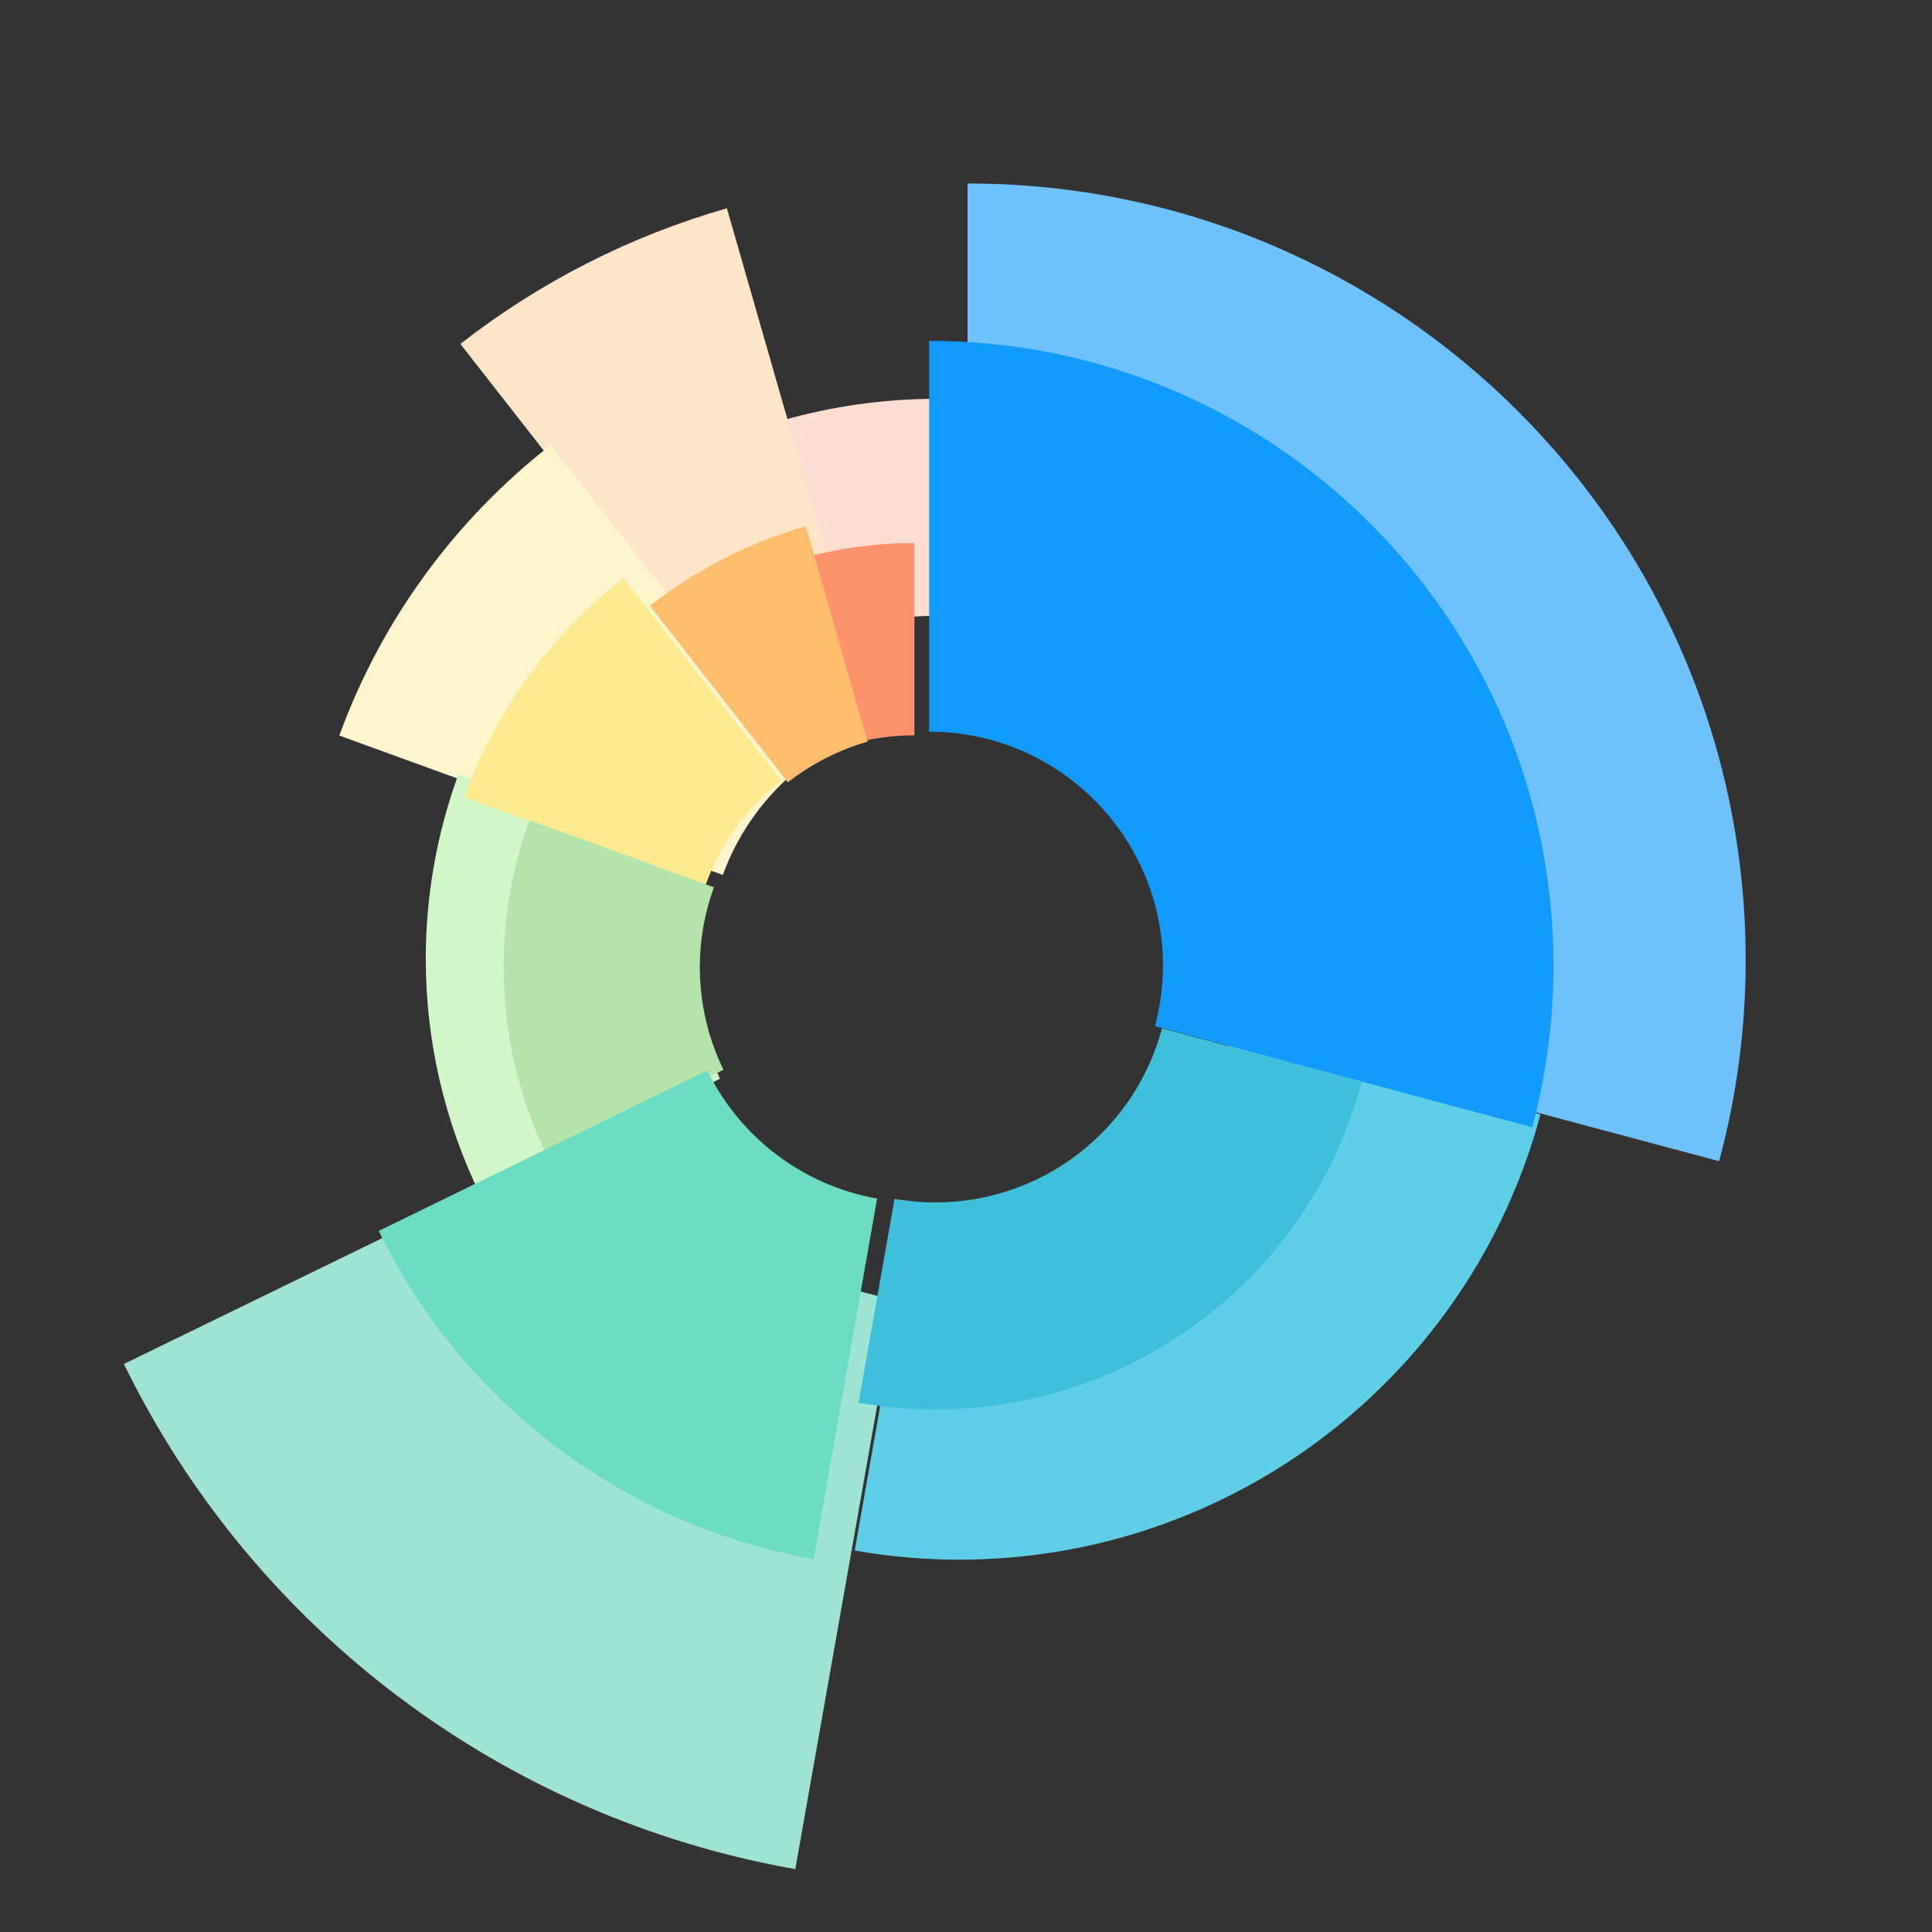 <?xml version="1.0" encoding="UTF-8" standalone="no"?>
<!DOCTYPE svg PUBLIC "-//W3C//DTD SVG 1.1//EN" "http://www.w3.org/Graphics/SVG/1.1/DTD/svg11.dtd">
<svg width="100%" height="100%" viewBox="0 0 80 80" version="1.1" xmlns="http://www.w3.org/2000/svg" xmlns:xlink="http://www.w3.org/1999/xlink" xml:space="preserve" xmlns:serif="http://www.serif.com/" style="fill-rule:evenodd;clip-rule:evenodd;stroke-linejoin:round;stroke-miterlimit:2;">
    <rect x="0" y="0" width="80" height="80" fill="#333333" stroke="none"/>
    <g transform="matrix(1,0,0,1,-599,-1322.05)">
        <g transform="matrix(1,0,0,1,2839.35,518.053)">
            <g transform="matrix(0.521,0,0,0.521,-2688.51,821.457)">
                <rect x="859.943" y="-33.506" width="153.506" height="153.506" style="fill:none;"/>
            </g>
            <g transform="matrix(0.15,-1.15299e-17,-3.92443e-17,0.098,-1506.97,770.218)">
                <g transform="matrix(0.692,9.84855e-33,-3.47958e-32,1.059,-10859.8,-2036.8)">
                    <path d="M9001.88,2407.92C8980.87,2407.92 8959.95,2410.86 8939.75,2416.66L8963.62,2499.88C8976.06,2496.31 8988.94,2494.5 9001.88,2494.5L9001.88,2407.92Z" style="fill:rgb(255,221,209);"/>
                </g>
                <g transform="matrix(0.96,3.42562e-32,6.34889e-32,1.468,-13270.7,-3114.97)">
                    <path d="M8939.75,2416.66C8911.94,2424.63 8885.92,2437.89 8863.11,2455.71L8949.92,2566.81C8958.46,2560.14 8968.2,2555.18 8978.62,2552.19L8939.75,2416.66Z" style="fill:rgb(255,229,199);"/>
                </g>
                <g transform="matrix(0.799,0,0,1.221,-11818.8,-2465.68)">
                    <path d="M8863.11,2455.71C8829.83,2481.71 8804.52,2516.54 8790.07,2556.23L8922.57,2604.46C8927.98,2589.6 8937.45,2576.55 8949.92,2566.81L8863.11,2455.71Z" style="fill:rgb(255,245,205);"/>
                </g>
                <g transform="matrix(0.662,1.37202e-32,4.6886e-32,1.011,-10581.7,-1912.44)">
                    <path d="M8790.07,2556.23C8781.08,2580.94 8776.48,2607.03 8776.48,2633.33C8776.48,2667.57 8784.28,2701.36 8799.29,2732.14L8899.2,2683.41C8891.59,2667.81 8887.64,2650.68 8887.64,2633.33C8887.64,2620 8889.97,2606.77 8894.53,2594.25L8790.07,2556.23Z" style="fill:rgb(209,246,200);"/>
                </g>
                <g transform="matrix(1.134,1.59729e-32,6.82533e-32,1.733,-14833.4,-3813.8)">
                    <path d="M8799.29,2732.14C8830.92,2796.99 8891.68,2842.77 8962.74,2855.3L8987.23,2716.45C8960.62,2711.76 8937.86,2694.61 8926.02,2670.33L8799.29,2732.14Z" style="fill:rgb(158,227,211);"/>
                </g>
                <g transform="matrix(0.737,0,1.48094e-31,1.126,-11258.8,-2215.24)">
                    <path d="M8962.74,2855.3C8975.66,2857.58 8988.76,2858.73 9001.88,2858.73C9103.9,2858.73 9193.2,2790.21 9219.6,2691.66L9104.39,2660.79C9091.96,2707.19 9049.91,2739.45 9001.88,2739.45C8995.7,2739.45 8989.54,2738.91 8983.45,2737.84L8962.74,2855.3Z" style="fill:rgb(94,207,230);"/>
                </g>
                <g transform="matrix(0.953,8.29014e-32,0,1.456,-13200.9,-3083.72)">
                    <path d="M9219.6,2691.66C9224.7,2672.64 9227.28,2653.02 9227.28,2633.33C9227.28,2508.84 9126.37,2407.92 9001.88,2407.92L9001.88,2548.92C9048.5,2548.92 9086.29,2586.71 9086.29,2633.33C9086.29,2640.7 9085.32,2648.05 9083.41,2655.17L9219.6,2691.66Z" style="fill:rgb(111,193,252);"/>
                </g>
            </g>
            <g transform="matrix(0.113,-8.66605e-18,-2.94966e-17,0.074,-1679.24,788.508)">
                <g transform="matrix(0.692,9.84855e-33,-3.47958e-32,1.059,-10859.8,-2036.8)">
                    <path d="M9001.88,2407.92C8980.87,2407.92 8959.95,2410.86 8939.75,2416.66L8967.75,2514.3C8978.85,2511.12 8990.34,2509.5 9001.88,2509.5L9001.88,2407.92Z" style="fill:rgb(253,146,109);"/>
                </g>
                <g transform="matrix(0.746,1.2326e-32,4.93038e-32,1.14,-11339.3,-2251.24)">
                    <path d="M8939.75,2416.66C8911.94,2424.63 8885.92,2437.89 8863.11,2455.71L8930.84,2542.39C8942.51,2533.28 8955.84,2526.49 8970.08,2522.4L8939.75,2416.66Z" style="fill:rgb(255,189,109);"/>
                </g>
                <g transform="matrix(0.799,0,0,1.221,-11818.8,-2465.68)">
                    <path d="M8863.11,2455.71C8829.83,2481.71 8804.52,2516.54 8790.07,2556.23L8900.79,2596.53C8907.68,2577.59 8919.76,2560.96 8935.65,2548.55L8863.11,2455.71Z" style="fill:rgb(255,234,146);"/>
                </g>
                <g transform="matrix(0.699,0,-2.98914e-33,1.068,-10915.8,-2061.84)">
                    <path d="M8790.07,2556.23C8781.08,2580.94 8776.48,2607.03 8776.48,2633.33C8776.48,2667.57 8784.28,2701.36 8799.29,2732.14L8891.75,2687.04C8883.59,2670.31 8879.35,2651.94 8879.35,2633.33C8879.35,2619.03 8881.85,2604.85 8886.74,2591.42L8790.07,2556.23Z" style="fill:rgb(181,228,170);"/>
                </g>
                <g transform="matrix(0.975,-8.58399e-33,-6.82533e-32,1.491,-13406.1,-3175.52)">
                    <path d="M8799.29,2732.14C8830.92,2796.99 8891.68,2842.77 8962.74,2855.3L8986.6,2719.99C8958.86,2715.09 8935.14,2697.22 8922.79,2671.9L8799.29,2732.14Z" style="fill:rgb(108,221,195);"/>
                </g>
                <g transform="matrix(0.718,-2.18165e-32,-1.20369e-32,1.097,-11086.2,-2138.03)">
                    <path d="M8962.74,2855.3C8975.66,2857.58 8988.76,2858.73 9001.88,2858.73C9103.9,2858.73 9193.2,2790.21 9219.6,2691.66L9117.6,2664.33C9103.57,2716.71 9056.1,2753.13 9001.88,2753.13C8994.91,2753.13 8987.95,2752.52 8981.08,2751.31L8962.74,2855.3Z" style="fill:rgb(62,191,218);"/>
                </g>
                <g transform="matrix(1.015,5.95692e-32,1.35293e-31,1.551,-13762,-3334.66)">
                    <path d="M9219.6,2691.66C9224.7,2672.64 9227.28,2653.02 9227.28,2633.33C9227.28,2508.84 9126.37,2407.92 9001.88,2407.92L9001.88,2548.92C9048.5,2548.92 9086.29,2586.71 9086.29,2633.33C9086.29,2640.7 9085.32,2648.05 9083.41,2655.17L9219.6,2691.66Z" style="fill:rgb(17,155,255);"/>
                </g>
            </g>
        </g>
    </g>
</svg>
